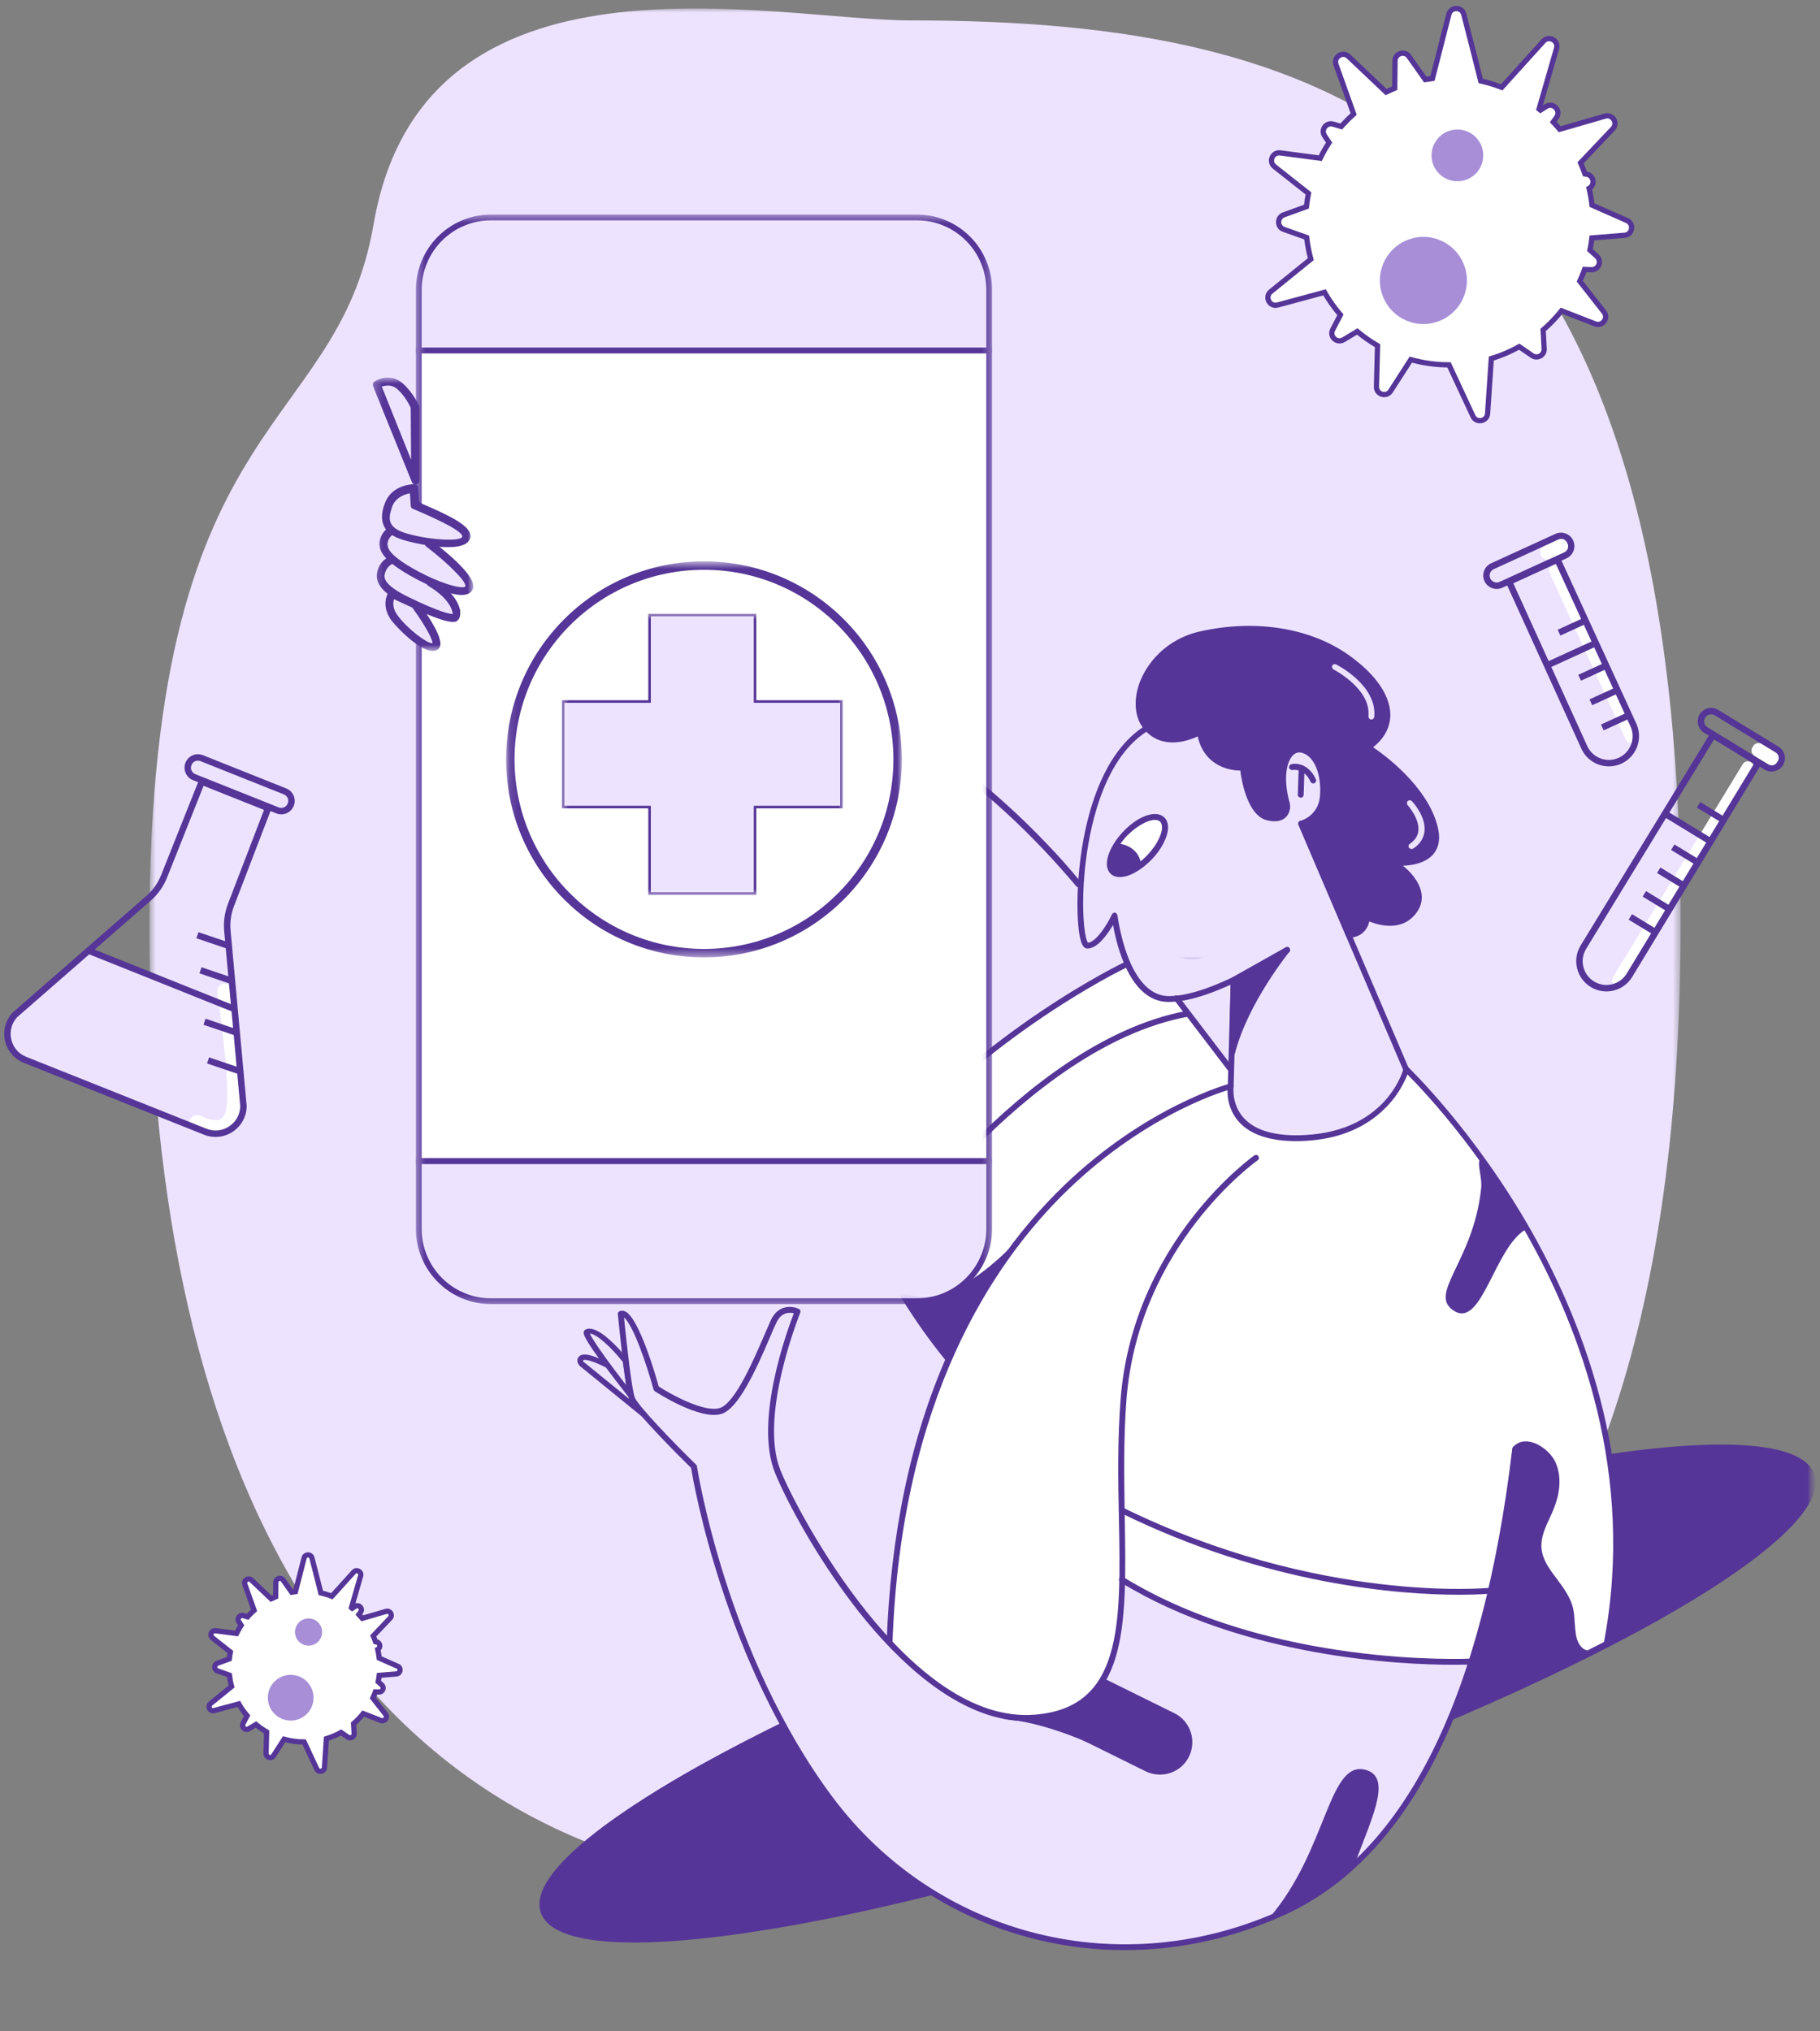 <svg width="216" height="241" viewBox="0 0 216 241" fill="none" xmlns="http://www.w3.org/2000/svg">
<rect x="0" y="0" width="216" height="241" fill="#808080" stroke="none"/>
<g clip-path="url(#clip0_3741_156483)">
<mask id="mask0_3741_156483" style="mask-type:luminance" maskUnits="userSpaceOnUse" x="17" y="1" width="183" height="224">
<path d="M199.455 1.008H17.738V224.255H199.455V1.008Z" fill="white"/>
</mask>
<g mask="url(#mask0_3741_156483)">
<path d="M17.811 116.401C16.259 48.144 39.812 52.88 44.342 26.589C50.266 -7.775 91.78 2.422 108.02 2.422C157.841 2.422 199.458 15.867 199.454 109.543C199.45 203.623 155.199 222.282 105.414 224.174C44.832 226.476 19.239 179.334 17.81 116.401H17.811Z" fill="#EDE3FF"/>
</g>
<mask id="mask1_3741_156483" style="mask-type:luminance" maskUnits="userSpaceOnUse" x="53" y="72" width="163" height="169">
<path d="M215.127 72.873H53.466V240.495H215.127V72.873Z" fill="white"/>
</mask>
<g mask="url(#mask1_3741_156483)">
<mask id="mask2_3741_156483" style="mask-type:luminance" maskUnits="userSpaceOnUse" x="35" y="72" width="181" height="169">
<path d="M215.501 72.873H35.649V240.682H215.501V72.873Z" fill="white"/>
</mask>
<g mask="url(#mask2_3741_156483)">
<path d="M74.196 161.139C74.196 161.139 70.387 157.193 69.729 157.989C69.071 158.785 71.945 161.623 71.945 161.623C71.945 161.623 69.278 160.55 68.898 161.104C68.552 161.658 75.721 167.196 75.721 167.196L74.196 161.139Z" fill="#EDE3FF"/>
<path d="M76.517 168.339L68.863 162.108C68.655 161.936 68.517 161.658 68.517 161.416C68.517 161.173 68.656 160.966 68.863 160.828C69.348 160.551 70.213 160.793 71.079 161.174C69.174 158.543 69.243 158.197 69.278 158.024C69.312 157.886 69.381 157.816 69.486 157.747C70.663 157.159 72.672 159.167 73.781 160.413L76.517 168.339ZM73.919 161.589C72.568 159.894 70.802 158.232 70.005 158.232C70.352 159.028 72.256 161.694 74.3 164.324C74.197 163.562 74.058 162.594 73.92 161.589C73.92 161.612 73.92 161.612 73.92 161.589H73.919ZM69.278 161.589L74.681 165.985C74.681 165.951 74.646 165.951 74.646 165.916C74.646 165.882 74.612 165.813 74.612 165.778L74.577 165.744C74.577 165.709 73.227 164.013 71.91 162.247C69.589 161.071 69.209 161.382 69.209 161.382V161.417C69.174 161.486 69.209 161.555 69.278 161.589Z" fill="#553597"/>
<path d="M144.408 214.355C185.967 200.046 217.586 182.422 215.03 174.992C212.474 167.562 176.712 173.138 135.153 187.447C93.594 201.756 61.975 219.379 64.531 226.809C67.087 234.24 102.849 228.664 144.408 214.355Z" fill="#553597"/>
<path d="M75.27 230.471C89.367 230.471 115.237 224.795 144.503 214.722C186.894 200.115 217.995 182.635 215.329 174.915C212.662 167.197 177.371 172.562 135.014 187.134C114.892 194.057 96.467 201.984 83.099 209.425C75.271 213.787 62.422 221.851 64.189 226.94C65.02 229.328 68.969 230.47 75.272 230.47L75.27 230.471ZM204.487 172.077C210.41 172.077 214.012 173.116 214.704 175.123C215.881 178.481 209.093 184.573 196.106 191.807C182.772 199.215 164.382 207.141 144.329 214.029C124.275 220.917 104.881 226.04 89.815 228.394C75.13 230.679 66.057 230.055 64.879 226.698C63.702 223.341 70.491 217.248 83.478 210.014C96.812 202.607 115.202 194.68 135.255 187.792C155.343 180.87 174.703 175.781 189.768 173.428C195.586 172.528 200.539 172.078 204.487 172.078V172.077Z" fill="#553597"/>
<path d="M36.065 78.793C37.796 78.309 39.806 77.893 42.057 77.616H42.091L44.17 77.201L45.174 76.993C48.742 75.643 53.521 74.258 59.305 73.6C64.5 73.012 69.106 73.185 72.708 73.566C79.947 74.674 91.341 77.303 103.67 84.365C104.016 84.573 104.363 84.78 104.709 84.988C112.189 90.077 118.563 95.303 123.966 100.254C125.49 101.638 126.944 103.023 128.295 104.372C127.949 108.872 128.399 112.368 129.023 112.368C130.581 112.368 132.244 108.803 132.244 108.803C132.244 108.803 132.555 111.675 133.698 114.341C131.724 115.38 126.079 118.425 119.395 123.479L119.36 123.513C117.524 124.587 115.135 126.663 112.711 128.983C109.801 131.579 106.858 134.521 104.087 137.774C104.087 137.74 104.052 137.74 104.052 137.705C104.052 137.705 104.052 137.74 104.087 137.74C104.087 137.74 107.134 133.828 110.494 130.713C112.364 128.983 113.853 127.701 114.823 126.871C111.775 129.224 103.948 134.485 101.939 127.529C101.939 127.529 101.974 128.325 102.078 129.502C101.732 127.217 101.455 124.794 101.247 122.371C101.247 122.371 101.282 122.337 101.282 122.302C101.732 121.506 101.213 119.014 101.559 117.491C103.637 106.622 112.953 99.803 108.832 96.999C105.993 95.095 103.395 101.222 99.931 106.068C98.684 101.291 96.329 98.245 96.329 98.245C92.693 94.23 84.243 86.234 70.735 83.707C66.752 82.945 63.116 82.876 59.999 83.084C58.717 84.607 56.743 86.614 53.938 88.414C50.198 90.767 46.596 91.667 44.38 92.013C44.483 92.048 44.587 92.082 44.691 92.117C44.691 92.117 44.726 92.117 44.726 92.151C45.522 92.429 46.388 92.601 47.081 93.086C47.15 93.12 47.22 93.189 47.255 93.258C47.497 93.431 47.635 93.57 47.566 93.674C47.22 94.332 40.155 93.986 39.635 92.497C39.566 92.324 39.532 92.185 39.532 92.012C39.497 91.943 39.497 91.874 39.497 91.804C39.462 91.216 39.878 90.697 40.294 90.247C40.467 90.038 40.674 89.762 40.536 89.554C40.536 89.52 40.502 89.52 40.467 89.485C40.121 89.347 39.913 89.173 39.809 88.966C39.775 88.897 39.775 88.828 39.74 88.724C39.74 88.689 39.74 88.654 39.706 88.62V88.412C39.672 87.824 40.017 87.338 40.329 87.062C40.364 87.028 40.398 86.993 40.433 86.959C40.467 86.889 40.536 86.82 40.572 86.751C40.606 86.647 40.572 86.542 40.468 86.439C39.775 86.196 39.256 85.746 39.048 85.055C38.875 84.501 38.979 83.981 39.187 83.531C39.187 83.508 39.199 83.485 39.222 83.462V83.428C39.43 83.013 39.81 82.701 40.192 82.389C40.746 81.939 41.335 81.524 41.993 81.281C42.167 81.212 42.339 81.178 42.513 81.143C41.336 81.178 39.777 81.178 38.6 81.005C36.452 80.693 36.072 78.894 36.037 78.789H36.072L36.065 78.793ZM115.965 125.937C115.861 126.041 115.445 126.353 114.856 126.871C115.411 126.387 115.827 126.041 115.965 125.937Z" fill="#EDE3FF"/>
<path d="M128.501 103.749C128.986 97.449 131.029 89.176 136.294 85.923C138.753 88.761 142.597 86.407 142.597 86.407C143.325 91.046 147.723 90.63 147.723 90.63C147.723 90.63 148.243 95.926 150.633 96.515C151.915 96.827 152.503 96.446 152.78 95.996C152.988 95.65 153.057 95.234 152.919 94.854C151.742 90.665 153.127 88.07 154.79 88.485C156.521 88.935 157.422 91.392 157.18 93.989C156.972 96.62 154.617 97.207 154.617 97.207L160.228 110.395H160.263L167.085 126.352C167.085 126.352 167.085 126.386 167.051 126.49C166.947 126.386 166.877 126.352 166.877 126.352C166.808 126.352 166.843 126.664 166.774 127.217C166.254 128.463 164.938 130.748 162.168 132.444L162.307 132.721C161.544 133.102 161.095 133.62 160.436 133.863C156.973 135.178 154.479 134.971 150.808 134.556C150.497 134.521 149.354 134.14 149.077 134.071C149.077 134.071 148.523 133.76 148.488 133.76C144.402 132.167 146.272 128.359 146.272 128.359L146.618 115.794L146.445 124.379C147.969 118.391 152.817 112.437 152.956 112.264L152.921 112.298L146.861 115.691H146.826C144.541 116.799 141.908 118.148 139.761 118.391H139.484C137.441 118.806 135.951 117.56 134.982 116.383C134.601 116.626 134.636 116.245 134.636 116.245C134.116 115.553 133.874 114.653 133.527 113.822C132.385 111.157 132.35 108.872 132.35 108.872C132.35 108.872 130.584 112.022 129.026 112.022C128.402 112.091 128.16 108.248 128.506 103.749H128.501ZM144.814 111.607C146.58 109.495 144.64 106.553 144.64 106.553C144.467 106.622 140.311 112.852 140.311 112.852C140.311 112.852 143.047 113.718 144.813 111.607H144.814ZM132.242 102.987C132.45 103.196 132.762 103.299 133.108 103.299H133.281C133.385 103.299 133.524 103.265 133.627 103.23C133.662 103.23 133.696 103.196 133.766 103.196C133.905 103.161 134.043 103.092 134.217 103.057C134.251 103.023 134.32 103.023 134.356 102.988C134.39 102.954 134.459 102.954 134.495 102.919C134.529 102.885 134.598 102.885 134.634 102.85C134.703 102.816 134.737 102.816 134.807 102.781C134.842 102.747 134.911 102.712 134.946 102.678C134.981 102.643 135.05 102.609 135.085 102.574C135.189 102.505 135.293 102.436 135.397 102.366C135.813 102.089 136.228 101.708 136.609 101.293C138.236 99.597 138.894 97.589 138.097 96.828C137.301 96.066 135.327 96.828 133.699 98.523C133.353 98.904 133.041 99.251 132.799 99.631C132.764 99.7 132.73 99.735 132.695 99.804C132.661 99.873 132.626 99.907 132.592 99.977C132.557 100.046 132.523 100.115 132.488 100.185C132.385 100.393 132.28 100.6 132.177 100.808C132.108 100.981 132.038 101.12 132.003 101.293C132.003 101.327 131.969 101.396 131.969 101.431C131.969 101.5 131.934 101.534 131.934 101.569C131.934 101.638 131.9 101.672 131.9 101.741C131.9 101.811 131.865 101.845 131.865 101.914C131.865 102.329 131.969 102.745 132.246 102.987H132.242Z" fill="#EDE3FF"/>
<path d="M115.998 125.729C115.998 125.729 104.396 136.044 101.902 127.356C101.902 127.356 102.248 135.04 104.084 137.568C104.084 137.568 107.132 133.656 110.491 130.541C113.816 127.425 115.998 125.729 115.998 125.729H115.998Z" fill="#553597"/>
<path d="M190.704 194.957L172.383 203.402C172.383 203.402 168.296 215.725 157.455 223.963C146.615 232.201 130.199 231.44 123.238 229.674C116.276 227.909 111.324 225.762 102.527 217.87C93.73 209.978 88.847 195.821 88.847 195.821C88.847 195.821 82.752 180.14 82.336 174.014C82.336 174.014 76.032 167.783 74.993 165.915C73.954 164.047 73.643 155.912 73.643 155.912C73.643 155.912 75.028 156.258 76.344 160.204C77.66 164.15 77.695 164.669 77.868 164.738C78.042 164.807 84.171 168.511 85.799 167.23C87.427 165.915 88.674 164.253 90.683 159.234C92.726 154.181 94.63 155.635 94.63 155.635C94.63 155.635 91.826 163.527 91.583 167.611C91.375 171.695 91.618 174.776 94.527 179.103C97.436 183.429 100.345 190.629 105.298 194.61L105.714 191.598C105.714 191.598 107.202 175.502 109.661 169.479C112.12 163.457 112.432 161.103 112.432 161.103L110.389 158.437C110.389 158.437 102.215 146.703 101.073 141.304C101.073 141.304 113.194 126.905 119.359 123.269C125.524 119.634 133.698 114.374 133.698 114.374C133.698 114.374 135.776 119.116 139.586 118.389L146.063 126.869L145.959 129.466C145.959 129.466 145.994 134.035 150.496 134.519C154.998 135.004 157.25 135.35 162.306 132.824C167.363 130.297 166.462 126.905 166.67 126.905C166.878 126.905 172.454 132.686 177.788 140.092C183.122 147.499 186.55 155.08 189.286 165.257C192.022 175.434 192.715 187.41 190.706 194.956L190.704 194.957Z" fill="white"/>
<path d="M184.226 173.635C184.954 175.261 184.677 177.2 184.018 178.861C183.395 180.453 182.425 181.977 182.564 183.672C182.772 186.373 185.681 188.172 186.339 190.803C186.582 191.842 186.478 192.949 186.651 193.987C186.823 195.026 187.378 195.995 188.452 196.169C182.6 199.007 178.408 200.842 172.556 203.334C174.044 200.495 174.772 197.553 175.603 194.438C176.989 189.315 178.097 184.123 178.893 178.897C179.136 177.304 179.794 171.87 179.794 171.87C181.11 170.416 183.603 172.251 184.226 173.635Z" fill="#553597"/>
<path d="M172.555 203.714C172.589 203.714 172.658 203.714 172.694 203.68C178.789 201.083 182.91 199.249 188.59 196.48C188.729 196.411 188.798 196.272 188.798 196.134C188.764 195.996 188.659 195.857 188.521 195.857C187.482 195.684 187.136 194.576 187.032 193.953C186.963 193.503 186.929 193.053 186.893 192.569C186.859 191.981 186.824 191.357 186.685 190.769C186.374 189.488 185.543 188.38 184.78 187.341C183.88 186.165 183.049 185.022 182.945 183.673C182.841 182.461 183.361 181.319 183.915 180.107C184.088 179.761 184.261 179.38 184.4 179C184.988 177.545 185.474 175.434 184.608 173.496C184.157 172.457 182.772 171.211 181.421 171.038C180.694 170.935 180.036 171.142 179.585 171.696C179.551 171.765 179.516 171.8 179.516 171.869C179.516 171.938 178.859 177.304 178.616 178.861C177.82 184.088 176.711 189.28 175.326 194.368C175.223 194.715 175.153 195.061 175.049 195.407C174.321 198.142 173.629 200.703 172.313 203.196C172.244 203.334 172.279 203.473 172.348 203.576C172.382 203.68 172.451 203.714 172.556 203.714H172.555ZM187.585 196.238C182.529 198.661 178.65 200.391 173.317 202.676C174.39 200.391 175.014 198.072 175.707 195.614C175.81 195.268 175.88 194.922 175.984 194.576C177.369 189.487 178.477 184.226 179.274 179C179.482 177.545 180.071 172.873 180.14 172.077C180.451 171.765 180.833 171.662 181.282 171.731C182.321 171.904 183.533 172.942 183.915 173.808C184.677 175.538 184.226 177.442 183.707 178.758C183.568 179.104 183.395 179.485 183.256 179.831C182.702 181.077 182.113 182.323 182.251 183.743C182.39 185.3 183.325 186.546 184.225 187.758C184.988 188.762 185.75 189.765 186.027 190.908C186.166 191.461 186.2 192.015 186.2 192.569C186.235 193.053 186.235 193.573 186.339 194.058C186.478 195.096 186.928 195.822 187.586 196.239L187.585 196.238Z" fill="#553597"/>
<path d="M181.006 145.909C177.404 148.091 175.88 157.401 172.694 155.601C169.231 153.628 174.842 149.82 175.776 141.063C175.95 139.817 175.326 138.294 175.603 137.601C176.053 136.597 181.006 145.909 181.006 145.909V145.909Z" fill="#553597"/>
<path d="M123.03 144.559C123.03 144.559 113.471 156.916 106.891 153.143C106.891 153.143 111.67 160.274 112.466 161.139C112.432 161.139 119.67 146.774 123.03 144.559Z" fill="#553597"/>
<path d="M133.177 187.411C133.177 187.411 142.597 192.741 150.943 194.542C159.29 196.342 167.776 197.622 174.737 197.138C174.737 197.138 168.433 215.691 159.29 222.579C150.146 229.467 134.007 234.936 116.205 227.356C98.404 219.775 90.923 200.876 90.923 200.876C90.923 200.876 82.611 179.623 82.299 174.05C82.299 174.05 75.926 167.681 74.956 165.951L73.606 155.947C73.606 155.947 75.856 157.159 77.83 164.774C77.83 164.774 83.753 168.651 85.761 167.266C87.77 165.881 90.16 160.204 90.16 160.204C90.16 160.204 92.619 153.455 94.593 155.67C94.593 155.67 91.44 164.739 91.545 167.646C91.649 170.554 90.714 174.465 96.325 182.288C101.936 190.146 104.913 196.757 113.815 201.499C122.716 206.241 128.014 202.434 129.331 201.396C130.75 200.322 133.625 194.681 133.175 187.412L133.177 187.411Z" fill="#EDE3FF"/>
<path d="M99.791 106.103C103.289 101.257 105.956 94.923 108.83 96.861C112.986 99.665 103.635 106.484 101.557 117.353C101.211 118.876 101.73 121.368 101.28 122.164C100.899 122.857 100.691 117.595 100.587 112.437C100.552 109.218 99.79 106.103 99.79 106.103H99.791Z" fill="#553597"/>
<path d="M159.325 222.579C156.866 224.414 153.922 226.179 150.598 227.598C157.628 219.499 157.628 208.457 162.269 210.049C165.282 211.088 162.546 216.211 160.676 221.472C160.191 221.853 159.776 222.233 159.325 222.58V222.579Z" fill="#553597"/>
<path d="M166.875 127.217C166.909 127.217 166.978 127.217 167.014 127.182C167.187 127.113 167.256 126.905 167.187 126.733L154.719 97.587C154.65 97.415 154.442 97.345 154.268 97.415C154.095 97.485 154.026 97.692 154.095 97.864L166.563 127.01C166.632 127.148 166.737 127.218 166.875 127.218V127.217Z" fill="#553597"/>
<path d="M190.704 195.303C190.877 195.303 191.015 195.199 191.05 195.026C194.859 174.915 188.14 157.4 181.837 146.22C175.014 134.14 167.187 126.698 167.118 126.594C166.979 126.456 166.772 126.456 166.633 126.594C166.494 126.732 166.494 126.94 166.633 127.078C166.702 127.147 174.495 134.555 181.248 146.531C187.482 157.608 194.132 174.949 190.357 194.852C190.322 195.025 190.46 195.233 190.634 195.268C190.668 195.302 190.703 195.302 190.703 195.302L190.704 195.303Z" fill="#553597"/>
<path d="M153.819 135.387C154.2 135.387 154.581 135.387 154.996 135.352C165.04 134.799 167.188 127.045 167.222 126.976C167.257 126.803 167.153 126.595 166.98 126.561C166.806 126.526 166.599 126.63 166.564 126.803C166.495 127.115 164.485 134.142 154.961 134.661C151.497 134.869 149.004 134.176 147.619 132.653C146.13 131.026 146.407 128.95 146.407 128.95V128.915L146.753 116.35C146.753 116.142 146.614 116.004 146.407 116.004C146.233 116.004 146.061 116.142 146.061 116.35L145.715 128.915C145.68 129.192 145.438 131.373 147.1 133.173C148.451 134.627 150.736 135.389 153.819 135.389V135.387Z" fill="#553597"/>
<path d="M138.752 118.875C144.051 118.875 152.571 113.268 152.952 113.025C153.125 112.921 153.16 112.713 153.056 112.541C152.951 112.368 152.744 112.332 152.57 112.437C152.467 112.506 143.843 118.183 138.786 118.183H138.647C133.763 118.08 132.655 108.699 132.621 108.595C132.586 108.457 132.482 108.318 132.344 108.284C132.205 108.249 132.032 108.353 131.963 108.492C131.374 109.772 130.058 111.78 129.124 111.849C128.673 111.33 128.223 107.245 128.881 102.053C129.47 97.345 131.34 89.004 137.089 86.234C137.263 86.165 137.332 85.957 137.263 85.784C137.194 85.612 136.985 85.542 136.812 85.612C127.807 89.973 127.288 107.315 128.188 111.296C128.327 111.883 128.534 112.541 129.054 112.541C130.265 112.541 131.443 110.846 132.101 109.738C132.552 112.334 134.144 118.807 138.612 118.876C138.647 118.876 138.681 118.876 138.75 118.876L138.752 118.875Z" fill="#553597"/>
<path d="M154.407 97.726C154.407 97.726 156.763 97.103 156.97 94.507C157.178 91.876 156.312 89.453 154.58 89.003C152.883 88.553 151.532 91.149 152.71 95.338C152.813 95.719 152.779 96.134 152.571 96.48C152.294 96.93 151.705 97.311 150.423 96.999C148.033 96.376 147.514 91.115 147.514 91.115C147.514 91.115 143.115 91.495 142.388 86.891C142.388 86.891 138.474 89.28 136.05 86.338C133.591 83.396 136.224 76.681 142.492 75.261C149.315 73.738 156.069 74.915 160.71 78.549C165.316 82.149 166.044 86.164 162.441 88.622C162.441 88.622 168.848 92.671 170.303 97.863C171.723 102.986 165.489 102.294 165.489 102.294C165.489 102.294 169.887 105.132 167.948 107.97C166.008 110.808 162.267 108.801 162.267 108.801C162.267 108.801 162.198 110.912 160.051 110.912L154.406 97.724L154.407 97.726Z" fill="#553597"/>
<path d="M160.017 111.26C161.645 111.26 162.338 110.152 162.511 109.322C163.619 109.772 166.494 110.637 168.191 108.179C168.676 107.452 168.848 106.691 168.676 105.86C168.399 104.51 167.325 103.368 166.494 102.71C167.568 102.676 169.161 102.433 170.096 101.361C170.823 100.495 170.996 99.319 170.546 97.795C169.264 93.261 164.451 89.661 162.961 88.657C164.243 87.653 164.935 86.407 165.004 84.989C165.073 82.843 163.619 80.454 160.848 78.308C156.242 74.605 149.35 73.358 142.423 74.915C138.371 75.815 136.016 78.758 135.184 81.181C134.491 83.223 134.699 85.23 135.773 86.511C137.886 89.037 141.002 87.895 142.145 87.376C142.976 91.045 146.163 91.425 147.202 91.425C147.341 92.637 148.068 96.721 150.318 97.31C151.807 97.691 152.535 97.172 152.846 96.652C153.089 96.237 153.193 95.718 153.055 95.233C152.223 92.255 152.743 90.352 153.435 89.625C153.747 89.313 154.093 89.21 154.509 89.313C155.963 89.694 156.864 91.84 156.656 94.471C156.448 96.79 154.44 97.378 154.335 97.378C154.232 97.413 154.162 97.482 154.127 97.551C154.093 97.654 154.093 97.759 154.127 97.828L159.738 111.016C159.773 111.154 159.876 111.258 160.015 111.258L160.017 111.26ZM162.268 108.457C162.199 108.457 162.165 108.457 162.095 108.491C161.991 108.56 161.921 108.664 161.921 108.768C161.921 108.941 161.818 110.395 160.259 110.533L154.856 97.899C155.583 97.587 157.107 96.653 157.315 94.506C157.557 91.529 156.484 89.106 154.648 88.622C154.025 88.449 153.401 88.656 152.916 89.141C152.051 90.04 151.462 92.118 152.362 95.406C152.431 95.718 152.397 96.029 152.259 96.271C151.982 96.721 151.359 96.859 150.493 96.652C148.727 96.202 147.999 92.463 147.86 91.045C147.826 90.872 147.687 90.733 147.48 90.733C147.306 90.733 143.393 91.045 142.735 86.787C142.701 86.683 142.632 86.579 142.527 86.51C142.424 86.475 142.285 86.475 142.216 86.544C142.077 86.648 138.545 88.725 136.328 86.06C135.428 84.952 135.254 83.222 135.877 81.387C136.639 79.102 138.821 76.402 142.596 75.537C149.316 74.048 155.999 75.225 160.502 78.756C163.065 80.763 164.45 82.945 164.381 84.848C164.347 86.163 163.584 87.34 162.234 88.24C162.13 88.309 162.095 88.413 162.095 88.517C162.095 88.622 162.164 88.725 162.268 88.794C162.337 88.829 168.571 92.844 169.957 97.829C170.303 99.109 170.199 100.079 169.645 100.736C168.433 102.156 165.593 101.844 165.558 101.844C165.385 101.809 165.247 101.913 165.178 102.087C165.109 102.225 165.178 102.398 165.317 102.502C165.351 102.502 167.707 104.06 168.053 105.895C168.192 106.553 168.053 107.141 167.672 107.695C165.941 110.256 162.581 108.491 162.443 108.422C162.374 108.457 162.305 108.457 162.269 108.457H162.268Z" fill="#553597"/>
<path d="M155.862 92.95C155.896 92.95 155.965 92.95 156.001 92.916C156.174 92.847 156.243 92.639 156.174 92.466C155.378 90.701 153.923 90.493 153.265 90.666C153.091 90.7 152.953 90.908 152.988 91.081C153.022 91.254 153.23 91.393 153.404 91.358C153.473 91.358 154.789 91.081 155.551 92.778C155.586 92.881 155.725 92.95 155.863 92.95H155.862Z" fill="#553597"/>
<path d="M154.372 94.646C154.546 94.646 154.719 94.508 154.719 94.3L154.822 91.15C154.822 90.942 154.683 90.804 154.476 90.804C154.269 90.804 154.13 90.942 154.13 91.15L154.026 94.3C154.026 94.472 154.165 94.612 154.372 94.646Z" fill="#553597"/>
<path d="M136.437 101.703C138.06 100 138.724 97.999 137.921 97.234C137.119 96.469 135.153 97.229 133.531 98.932C131.909 100.635 131.244 102.636 132.047 103.401C132.85 104.166 134.815 103.406 136.437 101.703Z" fill="white"/>
<path d="M132.9 104.061C133.246 104.061 133.627 103.992 134.077 103.819C134.943 103.472 135.878 102.814 136.71 101.949C137.541 101.084 138.129 100.114 138.441 99.215C138.752 98.246 138.683 97.45 138.164 96.964C137.194 96.065 135.047 96.792 133.28 98.695C132.449 99.56 131.861 100.53 131.549 101.429C131.237 102.398 131.307 103.194 131.826 103.68C132.069 103.922 132.449 104.06 132.9 104.06V104.061ZM137.056 97.277C137.333 97.277 137.541 97.346 137.679 97.485C137.956 97.762 137.99 98.316 137.748 99.008C137.471 99.804 136.917 100.67 136.154 101.466C135.392 102.262 134.561 102.85 133.765 103.162C133.071 103.439 132.517 103.439 132.24 103.162C131.963 102.884 131.929 102.331 132.171 101.638C132.448 100.842 133.002 99.977 133.73 99.181C134.977 97.935 136.258 97.277 137.055 97.277H137.056Z" fill="#553597"/>
<path d="M144.433 106.968C144.259 107.037 140.104 113.268 140.104 113.268C140.104 113.268 142.84 114.167 144.605 112.056C146.407 109.91 144.432 106.968 144.432 106.968H144.433Z" fill="white"/>
<path d="M141.488 113.787C142.493 113.787 143.844 113.509 144.882 112.263C146.821 109.979 144.813 106.933 144.743 106.794C144.673 106.655 144.5 106.622 144.327 106.656C144.188 106.691 144.05 106.76 139.79 113.094C139.721 113.198 139.721 113.302 139.755 113.406C139.79 113.509 139.859 113.578 139.963 113.614C140.032 113.579 140.656 113.787 141.487 113.787H141.488ZM144.398 107.556C144.814 108.386 145.575 110.325 144.363 111.779C143.152 113.199 141.488 113.129 140.693 112.99C141.94 111.121 143.706 108.526 144.399 107.556H144.398Z" fill="#553597"/>
<path d="M135.428 102.434L135.22 102.78C133.938 103.714 132.658 103.992 132.034 103.438C131.41 102.85 131.687 101.465 132.622 100.081C132.899 100.081 135.012 100.289 135.427 102.435L135.428 102.434Z" fill="#553597"/>
<path d="M105.575 195.269C105.748 195.269 105.921 195.13 105.921 194.922C106.925 166.123 117.8 149.786 126.735 141.167C136.433 131.82 146.026 129.225 146.13 129.225C146.303 129.19 146.441 128.982 146.372 128.81C146.338 128.637 146.13 128.498 145.956 128.567C145.853 128.601 136.12 131.198 126.285 140.648C120.535 146.186 115.86 153.005 112.396 160.828C108.067 170.624 105.677 182.081 105.228 194.922C105.228 195.095 105.401 195.269 105.574 195.269H105.575Z" fill="#553597"/>
<path d="M133.523 231.371C139.895 231.371 146.372 229.986 152.572 227.147C167.326 220.363 176.607 201.775 180.175 171.938C180.209 171.766 180.071 171.592 179.863 171.558C179.689 171.523 179.517 171.661 179.482 171.869C175.95 201.465 166.807 219.844 152.295 226.525C133.212 235.317 111.254 229.847 98.821 213.233C86.214 196.375 82.751 174.222 82.716 173.981C82.716 173.911 82.682 173.842 82.612 173.772C79.876 171.107 75.721 166.78 75.339 165.811C74.959 164.773 74.369 159.408 74.058 156.327C75.131 157.158 76.759 161.9 77.556 164.843C77.59 164.912 77.625 164.981 77.695 165.051C77.903 165.189 83.063 168.547 85.626 167.751C87.6 167.163 89.678 162.662 91.444 158.509C91.721 157.817 91.998 157.229 92.171 156.882C92.76 155.636 93.73 155.705 94.214 155.809C93.418 157.886 89.504 168.512 91.963 174.708C93.383 178.205 97.435 185.82 102.838 192.362C107.583 198.073 114.925 204.788 122.856 204.166C133.904 203.266 133.697 193.089 133.489 180.212C133.42 175.608 133.315 170.832 133.697 165.951C135.186 147.641 149.108 137.776 149.247 137.672C149.421 137.568 149.455 137.36 149.351 137.188C149.246 137.015 149.039 136.98 148.866 137.084C148.727 137.188 134.527 147.226 133.004 165.883C132.623 170.798 132.692 175.575 132.796 180.213C133.038 192.744 133.212 202.609 122.821 203.439C107.928 204.651 94.629 179.452 92.62 174.433C90.022 167.961 94.941 155.845 94.975 155.742C95.044 155.569 94.975 155.361 94.802 155.292C94.04 154.946 92.412 154.739 91.512 156.572C91.338 156.953 91.096 157.507 90.784 158.234C89.537 161.141 87.251 166.507 85.416 167.06C83.58 167.613 79.667 165.468 78.177 164.499C77.831 163.219 75.856 156.434 74.229 155.604C73.918 155.466 73.675 155.5 73.536 155.569C73.397 155.638 73.293 155.777 73.328 155.915C73.362 156.262 74.159 164.569 74.679 166.023C75.198 167.407 81.016 173.188 82.021 174.158C82.298 175.923 86.004 197.211 98.265 213.584C106.819 225.144 119.91 231.375 133.521 231.375L133.523 231.371Z" fill="#553597"/>
<path d="M173.179 189.211C175.534 189.211 176.885 189.073 176.92 189.073C177.093 189.038 177.231 188.9 177.231 188.692C177.197 188.519 177.058 188.38 176.851 188.38C176.643 188.415 156.556 190.319 133.247 178.861C133.073 178.792 132.866 178.861 132.796 179.034C132.726 179.207 132.796 179.415 132.97 179.484C150.494 188.103 166.253 189.211 173.179 189.211Z" fill="#553597"/>
<path d="M172.486 197.519C173.802 197.519 174.564 197.484 174.599 197.484C174.807 197.484 174.945 197.312 174.91 197.104C174.91 196.895 174.737 196.757 174.53 196.792C174.287 196.792 150.875 197.9 133.35 187.135C133.177 187.031 132.97 187.1 132.865 187.238C132.762 187.411 132.831 187.619 132.969 187.723C147.619 196.688 166.286 197.519 172.486 197.519Z" fill="#553597"/>
<path d="M146.06 127.217C146.129 127.217 146.199 127.183 146.268 127.148C146.407 127.044 146.442 126.802 146.337 126.664L139.895 118.218C139.792 118.08 139.549 118.046 139.41 118.149C139.271 118.253 139.237 118.495 139.341 118.633L145.783 127.079C145.852 127.183 145.957 127.217 146.06 127.217Z" fill="#553597"/>
<path d="M112.432 161.485C112.501 161.485 112.571 161.451 112.64 161.416C112.779 161.312 112.814 161.07 112.675 160.932C105.575 152.209 101.938 142.794 101.453 141.41C114.925 123.653 133.628 114.826 133.836 114.723C134.01 114.654 134.079 114.445 134.01 114.273C133.941 114.1 133.732 114.03 133.559 114.1C133.385 114.204 114.407 123.135 100.796 141.133C100.727 141.237 100.692 141.341 100.761 141.445C100.796 141.549 104.432 151.864 112.19 161.348C112.225 161.451 112.329 161.486 112.433 161.486L112.432 161.485Z" fill="#553597"/>
<path d="M104.084 137.913C104.153 137.913 104.188 137.913 104.258 137.878C104.431 137.775 104.5 137.567 104.397 137.394C101.626 132.479 101.245 119.464 101.003 111.71V111.191C100.968 109.461 100.691 107.73 100.241 106.034C98.994 101.257 96.674 98.211 96.57 98.073C96.466 97.934 96.224 97.9 96.085 98.004C95.946 98.107 95.912 98.35 96.016 98.488C96.05 98.522 98.337 101.569 99.549 106.207C99.999 107.869 100.242 109.564 100.276 111.227V111.746C100.519 119.569 100.899 132.687 103.74 137.776C103.843 137.845 103.982 137.914 104.086 137.914L104.084 137.913Z" fill="#553597"/>
<path d="M128.12 105.307C128.189 105.307 128.294 105.272 128.328 105.238C128.467 105.1 128.502 104.892 128.363 104.753C126.978 103.092 125.627 101.534 124.172 100.046C118.458 94.058 111.947 88.9 104.847 84.712C104.501 84.503 104.154 84.296 103.808 84.124C94.18 78.62 83.72 74.951 72.707 73.29C68.205 72.805 63.668 72.805 59.165 73.324C54.316 73.878 49.571 75.02 45 76.751L44.065 76.924H44.03L35.891 78.516C35.718 78.551 35.614 78.689 35.614 78.862V78.932C35.683 79.278 36.203 81.077 38.454 81.424C39.701 81.596 41.293 81.596 42.437 81.562C42.853 81.562 43.234 81.527 43.511 81.527H43.545C43.996 81.493 44.273 81.493 44.273 81.493C44.481 81.493 44.619 81.32 44.584 81.112C44.55 80.904 44.411 80.766 44.204 80.8C44.204 80.8 43.927 80.835 43.476 80.835C43.165 80.835 42.783 80.869 42.368 80.869C41.26 80.904 39.701 80.904 38.524 80.731C37.104 80.523 36.55 79.623 36.342 79.104L44.065 77.616H44.099L45.104 77.407H45.173C49.675 75.712 54.42 74.569 59.199 74.015C63.632 73.496 68.135 73.496 72.568 73.98C83.443 75.642 93.833 79.276 103.392 84.745C103.738 84.953 104.085 85.16 104.431 85.333C111.496 89.486 117.937 94.609 123.617 100.563C125.072 102.086 126.422 103.609 127.808 105.236C127.946 105.27 128.05 105.305 128.119 105.305L128.12 105.307Z" fill="#553597"/>
<path d="M129.402 201.361C129.818 201.014 130.372 200.253 130.961 199.11L139.377 203.264C141.282 204.198 142.044 206.517 141.108 208.421C140.173 210.325 137.852 211.087 135.948 210.151L122.995 203.748C126.493 203.54 128.641 201.983 129.402 201.36V201.361Z" fill="#553597"/>
<path d="M129.056 206.726C129.056 206.726 123.618 204.234 119.012 203.957C119.012 203.957 125.038 204.026 126.423 203.126C127.808 202.261 129.056 206.726 129.056 206.726Z" fill="#553597"/>
<path d="M104.535 149.405C104.639 149.405 104.743 149.336 104.812 149.267C104.986 149.024 121.645 124.275 140.9 120.641C141.074 120.607 141.212 120.433 141.177 120.226C141.143 120.053 140.969 119.914 140.761 119.949C121.263 123.652 104.396 148.644 104.257 148.886C104.154 149.059 104.188 149.267 104.361 149.37C104.396 149.37 104.465 149.405 104.535 149.405H104.535Z" fill="#553597"/>
<path d="M152.745 112.749C152.745 112.749 147.792 118.806 146.233 124.864L146.407 116.28L152.745 112.749Z" fill="#553597"/>
<path d="M146.234 125.21C146.407 125.21 146.545 125.106 146.58 124.933C148.104 118.979 152.987 112.991 153.022 112.922C153.126 112.784 153.126 112.61 153.022 112.472C152.918 112.334 152.745 112.299 152.571 112.403L146.234 115.968C146.13 116.037 146.06 116.141 146.06 116.28L145.887 124.865C145.887 125.037 146.026 125.176 146.198 125.211H146.233L146.234 125.21ZM151.463 113.856C150.182 115.621 147.965 118.945 146.614 122.51L146.718 116.487L151.462 113.856H151.463Z" fill="#553597"/>
<path d="M162.754 85.369C162.927 85.369 163.065 85.231 163.1 85.058C163.446 81.32 158.771 78.931 158.563 78.827C158.389 78.758 158.182 78.827 158.112 78.965C158.043 79.138 158.112 79.346 158.251 79.415C158.286 79.449 162.718 81.7 162.407 84.953C162.407 85.196 162.546 85.368 162.753 85.368L162.754 85.369Z" fill="#EDE3FF"/>
<path d="M167.533 100.738C167.602 100.738 167.672 100.703 167.741 100.669C168.538 100.15 168.953 99.457 169.058 98.661C169.266 96.861 167.638 95.131 167.569 95.061C167.43 94.923 167.223 94.923 167.084 95.027C166.945 95.165 166.945 95.373 167.049 95.511C167.049 95.511 168.503 97.104 168.331 98.592C168.262 99.216 167.915 99.7 167.326 100.115C167.153 100.219 167.118 100.427 167.223 100.6C167.326 100.669 167.431 100.738 167.534 100.738H167.533Z" fill="#EDE3FF"/>
<path d="M186.201 197.622C186.27 197.622 186.304 197.622 186.374 197.588L190.876 195.303C191.05 195.199 191.119 194.991 191.015 194.853C190.912 194.681 190.703 194.611 190.564 194.715L186.063 197C185.889 197.103 185.82 197.312 185.924 197.45C185.958 197.553 186.063 197.622 186.201 197.622Z" fill="#553597"/>
<path d="M96.293 98.626C96.362 98.626 96.466 98.591 96.535 98.522C96.674 98.384 96.674 98.176 96.57 98.038C92.622 93.608 84.032 85.819 70.803 83.362C67.27 82.704 63.634 82.496 59.997 82.738C59.893 82.738 59.823 82.773 59.754 82.876C58.057 84.953 56.014 86.719 53.763 88.137C50.888 89.938 47.736 91.149 44.342 91.703C44.168 91.737 44.03 91.875 44.03 92.049C44.03 92.257 44.169 92.395 44.376 92.395H44.445C47.909 91.842 51.165 90.595 54.108 88.726C56.393 87.307 58.437 85.507 60.168 83.465C63.701 83.223 67.234 83.431 70.662 84.089C83.684 86.512 92.169 94.196 96.048 98.558C96.117 98.592 96.187 98.627 96.291 98.627L96.293 98.626Z" fill="#553597"/>
</g>
</g>
<mask id="mask3_3741_156483" style="mask-type:luminance" maskUnits="userSpaceOnUse" x="49" y="25" width="69" height="130">
<path d="M117.739 25.461H49.361V154.724H117.739V25.461Z" fill="white"/>
</mask>
<g mask="url(#mask3_3741_156483)">
<path d="M49.703 145.809C49.703 150.543 53.53 154.381 58.25 154.381H108.849C113.569 154.381 117.396 150.543 117.396 145.809V137.752H49.702V145.809H49.703Z" fill="#EDE3FF"/>
<path d="M108.849 154.724H58.25C53.349 154.724 49.361 150.725 49.361 145.809V137.408H117.739V145.809C117.739 150.725 113.751 154.724 108.849 154.724ZM50.045 138.094V145.809C50.045 150.347 53.726 154.038 58.25 154.038H108.849C113.374 154.038 117.055 150.347 117.055 145.809V138.094H50.045Z" fill="#553597"/>
<path d="M117.397 41.576H49.703V137.752H117.397V41.576Z" fill="white"/>
<path d="M117.739 138.094H49.361V41.232H117.739V138.094ZM50.045 137.408H117.055V41.918H50.045V137.409V137.408Z" fill="#553597"/>
<path d="M108.85 25.804H58.251C53.531 25.804 49.704 29.642 49.704 34.375V41.576H117.397V34.375C117.397 29.642 113.571 25.804 108.851 25.804H108.85Z" fill="#EDE3FF"/>
<path d="M117.739 41.919H49.361V34.376C49.361 29.46 53.349 25.461 58.25 25.461H108.849C113.751 25.461 117.739 29.46 117.739 34.376V41.919ZM50.045 41.233H117.055V34.376C117.055 29.838 113.374 26.147 108.849 26.147H58.25C53.726 26.147 50.045 29.838 50.045 34.376V41.233Z" fill="#553597"/>
</g>
<mask id="mask4_3741_156483" style="mask-type:luminance" maskUnits="userSpaceOnUse" x="44" y="44" width="13" height="34">
<path d="M56.171 44.78H44.23V77.259H56.171V44.78Z" fill="white"/>
</mask>
<g mask="url(#mask4_3741_156483)">
<path d="M46.158 59.336C45.547 60.189 45.499 61.422 45.97 62.37C46.064 62.56 46.158 62.703 46.158 62.892C46.158 63.129 45.97 63.319 45.829 63.556C45.17 64.456 45.594 65.926 46.581 66.448C45.594 66.78 45.029 68.06 45.453 69.008C45.782 69.767 46.534 70.193 47.193 70.62C49.214 71.805 51.33 72.99 53.633 73.038C53.727 73.038 53.868 73.038 53.915 72.943C54.009 72.848 53.961 72.706 53.915 72.611C53.585 71.567 52.974 70.619 52.222 69.86C52.974 70.002 53.727 70.097 54.479 70.05C54.903 70.05 55.466 69.908 55.607 69.48C55.701 69.148 55.466 68.769 55.231 68.484C54.056 67.062 52.739 65.734 51.236 64.596C52.035 64.644 52.834 64.596 53.633 64.501C54.197 64.453 54.903 64.216 55.043 63.695C55.232 63.031 54.527 62.462 53.916 62.13C52.553 61.372 49.732 60.376 49.121 59.049C48.839 58.385 48.932 58.005 48.04 58.053C47.381 58.1 46.535 58.716 46.159 59.333L46.158 59.336Z" fill="#EDE3FF"/>
<path d="M49.306 57.013L44.699 45.633C44.699 45.633 46.204 44.732 47.472 45.822C48.742 46.96 49.259 48.288 49.259 48.288L49.306 57.013H49.306Z" fill="#EDE3FF"/>
<path d="M54.619 72.803C54.619 73.088 54.572 73.277 54.431 73.466C54.196 73.845 53.725 74.415 47.99 71.664C45.264 70.29 44.371 69.104 44.841 67.587C45.217 66.401 46.252 66.022 46.298 66.022C46.58 65.88 46.815 66.022 46.909 66.26C47.003 66.496 46.862 66.781 46.627 66.876C46.581 66.876 45.969 67.16 45.735 67.871C45.546 68.393 45.264 69.246 48.414 70.811C52.316 72.708 53.444 72.85 53.725 72.85C53.725 72.472 53.349 71.002 50.858 69.532C50.623 69.39 50.576 69.105 50.669 68.868C50.81 68.631 51.093 68.583 51.328 68.679C53.96 70.196 54.477 71.808 54.619 72.424V72.803Z" fill="#553597"/>
<path d="M56.171 69.53V69.72C56.077 70.052 55.889 70.289 55.607 70.431C54.385 71.047 51.423 69.72 50.201 69.104C48.179 68.108 45.688 66.638 45.171 65.263C44.701 63.936 45.595 62.893 46.158 62.56C46.393 62.419 46.675 62.465 46.817 62.702C46.958 62.939 46.911 63.224 46.676 63.366C46.629 63.413 45.736 64.029 46.065 64.978C46.346 65.831 48.086 67.064 50.624 68.296C52.693 69.292 54.667 69.861 55.184 69.624C55.215 69.592 55.231 69.56 55.231 69.528C55.325 68.959 53.115 66.778 50.577 64.835C50.389 64.693 50.342 64.361 50.483 64.171C50.623 63.982 50.953 63.934 51.141 64.076C52.693 65.261 56.171 68.058 56.171 69.528V69.53Z" fill="#553597"/>
<path d="M55.842 63.604C55.842 63.746 55.795 63.889 55.748 63.983C54.948 65.879 48.696 64.362 47.756 64.031C46.581 63.652 45.875 63.13 45.546 62.371C45.217 61.612 45.264 60.712 45.734 59.574C46.581 57.488 49.026 57.44 49.166 57.44C49.401 57.44 49.637 57.63 49.637 57.867L49.731 59.479L49.966 59.716C53.163 61.091 55.842 62.324 55.842 63.604ZM46.252 61.423C46.252 61.66 46.299 61.897 46.393 62.086C46.628 62.561 47.145 62.94 48.039 63.224C50.577 64.031 54.62 64.314 54.855 63.698C54.949 63.414 54.431 62.702 49.59 60.617L49.026 60.379C48.837 60.332 48.744 60.142 48.744 59.953L48.65 58.531C48.085 58.626 47.052 58.957 46.582 60.001C46.393 60.57 46.252 61.044 46.252 61.423Z" fill="#553597"/>
<path d="M49.777 57.013C49.777 57.25 49.636 57.439 49.401 57.487C49.166 57.535 48.978 57.392 48.885 57.202L44.277 45.822C44.183 45.585 44.277 45.348 44.466 45.253C45.077 44.827 46.581 44.4 47.803 45.49C49.12 46.675 49.684 48.098 49.731 48.145C49.731 48.193 49.777 48.241 49.777 48.335V57.012V57.013ZM45.312 45.87L48.79 54.547L48.744 48.383C48.603 48.099 48.133 47.056 47.146 46.155C46.487 45.585 45.735 45.728 45.313 45.87H45.312Z" fill="#553597"/>
<path d="M49.26 71.759C49.26 71.759 52.503 76.121 51.657 76.691C50.811 77.26 47.944 74.794 46.862 73.372C45.641 71.76 46.581 70.48 46.581 70.48L49.26 71.76V71.759Z" fill="#EDE3FF"/>
<path d="M52.268 76.359V76.501C52.222 76.785 52.08 76.975 51.939 77.07C50.529 78.018 47.239 74.604 46.486 73.656C45.075 71.76 46.11 70.242 46.156 70.194C46.297 70.005 46.532 69.957 46.721 70.052L49.447 71.333C49.494 71.381 49.588 71.428 49.636 71.475C50.294 72.281 52.268 75.078 52.268 76.359ZM51.328 76.311C51.328 75.742 50.247 73.893 48.931 72.092L46.768 71.096C46.627 71.522 46.58 72.234 47.239 73.088C48.461 74.7 50.765 76.406 51.328 76.312V76.311Z" fill="#553597"/>
</g>
<mask id="mask5_3741_156483" style="mask-type:luminance" maskUnits="userSpaceOnUse" x="136" y="100" width="18" height="15">
<path d="M153.186 100.499H136.861V114.125H153.186V100.499Z" fill="white"/>
</mask>
<g mask="url(#mask5_3741_156483)">
<path d="M148.463 101.874C146.711 99.984 143.341 100.211 141.659 101.526C139.83 102.957 140.955 104.386 137.709 108.719C136.145 110.808 136.519 113.868 140.759 114.018C145.178 114.172 152.641 114.867 153.157 109.145C153.509 105.24 150.614 104.194 148.463 101.873V101.874Z" fill="#EDE3FF"/>
</g>
<mask id="mask6_3741_156483" style="mask-type:luminance" maskUnits="userSpaceOnUse" x="60" y="66" width="47" height="48">
<path d="M106.982 66.647H60.115V113.537H106.982V66.647Z" fill="white"/>
</mask>
<g mask="url(#mask6_3741_156483)">
<path d="M83.549 113.086C96.241 113.086 106.53 102.791 106.53 90.093C106.53 77.394 96.241 67.1 83.549 67.1C70.856 67.1 60.567 77.394 60.567 90.093C60.567 102.791 70.856 113.086 83.549 113.086Z" fill="white" stroke="#553597" stroke-miterlimit="15.11"/>
</g>
<mask id="mask7_3741_156483" style="mask-type:luminance" maskUnits="userSpaceOnUse" x="66" y="72" width="35" height="35">
<path d="M100.202 72.633H66.497V106.354H100.202V72.633Z" fill="white"/>
</mask>
<g mask="url(#mask7_3741_156483)">
<path d="M99.863 83.233H89.609V72.973H77.092V83.233H66.837V95.756H77.092V106.015H89.609V95.756H99.863V83.233Z" fill="#EDE3FF" stroke="#553597" stroke-width="0.302" stroke-miterlimit="11.34"/>
</g>
<path d="M193.098 26.169C191.553 25.492 189.857 24.747 188.94 24.336C188.865 23.672 188.752 23.012 188.6 22.358C189.363 21.928 189.14 20.774 188.272 20.659L188.103 20.636C187.949 20.19 187.776 19.751 187.583 19.317L191.41 15.28C192.05 14.605 191.388 13.517 190.495 13.776L185.11 15.336C184.865 15.042 184.608 14.755 184.34 14.475C184.444 14.329 184.575 14.146 184.723 13.937C185.306 13.119 184.332 12.096 183.487 12.64L182.823 13.067L182.659 12.934L184.731 5.75C184.999 4.821 183.827 4.167 183.178 4.885L178.223 10.363C177.41 10.043 176.578 9.79 175.735 9.603C175.385 8.166 174.439 4.477 173.721 1.695C173.486 0.781 172.189 0.783 171.955 1.698L170.005 9.311C169.72 9.344 169.433 9.385 169.15 9.434C168.712 8.801 167.933 7.703 167.216 6.696C166.704 5.976 165.57 6.334 165.562 7.217L165.53 10.467C165.185 10.608 164.845 10.762 164.508 10.926C163.655 10.107 161.704 8.263 160.044 6.697C159.346 6.039 158.237 6.765 158.56 7.668L160.653 13.526C160.209 13.923 159.781 14.349 159.372 14.801C159.309 14.87 159.248 14.94 159.187 15.009L158.215 14.726C157.399 14.488 156.729 15.398 157.199 16.106L157.737 16.918C157.48 17.311 157.24 17.712 157.019 18.121C156.903 18.335 156.793 18.55 156.688 18.766L151.936 18.141C151.017 18.02 150.525 19.188 151.252 19.762L155.286 22.945C155.184 23.464 155.107 23.987 155.053 24.512L152.348 25.495C151.544 25.787 151.549 26.927 152.355 27.212L155.077 28.179C155.176 29.045 155.34 29.903 155.57 30.747L150.818 34.598C150.053 35.218 150.678 36.445 151.63 36.188L157.197 34.685C157.73 35.622 158.359 36.515 159.08 37.354L158.169 39.106C157.746 39.92 158.655 40.78 159.444 40.311C160.084 39.931 160.692 39.567 161.084 39.329C161.848 39.967 162.652 40.528 163.487 41.011L163.361 45.876C163.337 46.798 164.54 47.169 165.04 46.394L167.437 42.669C168.92 43.081 170.446 43.287 171.971 43.29L174.814 49.388C175.212 50.243 176.487 50.005 176.551 49.063L176.989 42.547C178.133 42.198 179.246 41.727 180.307 41.135L181.837 42.188C182.461 42.619 183.307 42.143 183.265 41.386L183.14 39.148C183.664 38.695 184.165 38.206 184.64 37.68C184.878 37.416 185.107 37.148 185.326 36.874L189.312 38.428C190.177 38.765 190.934 37.746 190.361 37.015C189.247 35.594 187.996 34.001 187.492 33.364C187.645 33.032 187.786 32.697 187.916 32.358C187.966 32.23 188.013 32.1 188.059 31.971L188.874 31.998C189.722 32.026 190.145 30.979 189.515 30.409L188.7 29.671C188.798 29.194 188.875 28.713 188.93 28.232L192.805 27.916C193.75 27.84 193.966 26.552 193.097 26.171L193.098 26.169Z" fill="white" stroke="#553597" stroke-width="0.622" stroke-miterlimit="10"/>
<path d="M176.033 18.436C176.033 20.131 174.66 21.505 172.966 21.505C171.272 21.505 169.898 20.131 169.898 18.436C169.898 16.741 171.272 15.367 172.966 15.367C174.66 15.367 176.033 16.741 176.033 18.436Z" fill="#A78ED7"/>
<path d="M168.929 38.444C171.782 38.444 174.095 36.13 174.095 33.275C174.095 30.421 171.782 28.106 168.929 28.106C166.076 28.106 163.763 30.421 163.763 33.275C163.763 36.13 166.076 38.444 168.929 38.444Z" fill="#A78ED7"/>
<path d="M47.193 197.694C46.382 197.339 45.491 196.948 45.009 196.731C44.97 196.382 44.911 196.036 44.831 195.692C45.231 195.466 45.115 194.86 44.658 194.8L44.57 194.788C44.489 194.554 44.398 194.323 44.297 194.095L46.307 191.976C46.643 191.621 46.295 191.05 45.826 191.185L42.999 192.005C42.87 191.851 42.736 191.7 42.595 191.552C42.65 191.476 42.718 191.379 42.797 191.269C43.103 190.839 42.591 190.302 42.147 190.588L41.798 190.813L41.713 190.743L42.8 186.971C42.941 186.482 42.325 186.139 41.985 186.516L39.383 189.392C38.956 189.225 38.52 189.092 38.076 188.993C37.893 188.238 37.395 186.301 37.02 184.84C36.895 184.36 36.215 184.361 36.092 184.841L35.068 188.838C34.918 188.856 34.768 188.877 34.619 188.902C34.39 188.57 33.98 187.993 33.603 187.464C33.334 187.086 32.74 187.275 32.735 187.739L32.718 189.446C32.537 189.52 32.358 189.601 32.181 189.687C31.733 189.257 30.709 188.288 29.837 187.466C29.47 187.121 28.888 187.503 29.058 187.977L30.157 191.053C29.923 191.262 29.699 191.485 29.483 191.723C29.45 191.759 29.418 191.796 29.386 191.832L28.876 191.683C28.448 191.558 28.096 192.036 28.342 192.408L28.625 192.835C28.49 193.041 28.364 193.252 28.248 193.466C28.187 193.578 28.13 193.691 28.074 193.805L25.578 193.477C25.096 193.413 24.837 194.026 25.219 194.328L27.337 195.999C27.284 196.272 27.242 196.546 27.214 196.822L25.794 197.339C25.371 197.493 25.374 198.09 25.797 198.24L27.227 198.748C27.279 199.202 27.365 199.653 27.486 200.096L24.991 202.118C24.588 202.444 24.917 203.088 25.417 202.953L28.34 202.164C28.62 202.655 28.95 203.124 29.329 203.565L28.852 204.485C28.63 204.912 29.107 205.364 29.521 205.118C29.857 204.918 30.177 204.728 30.382 204.602C30.784 204.937 31.206 205.232 31.645 205.485L31.578 208.039C31.566 208.523 32.198 208.718 32.46 208.311L33.718 206.354C34.497 206.571 35.298 206.679 36.099 206.68L37.592 209.882C37.801 210.331 38.471 210.206 38.505 209.711L38.735 206.289C39.336 206.106 39.92 205.859 40.477 205.548L41.281 206.101C41.609 206.327 42.053 206.077 42.031 205.68L41.965 204.505C42.24 204.268 42.503 204.01 42.753 203.734C42.878 203.596 42.998 203.455 43.113 203.311L45.206 204.127C45.66 204.304 46.058 203.768 45.757 203.385C45.172 202.638 44.515 201.802 44.251 201.468C44.331 201.293 44.406 201.118 44.474 200.939C44.5 200.872 44.525 200.804 44.549 200.737L44.977 200.751C45.422 200.766 45.645 200.216 45.313 199.916L44.885 199.529C44.937 199.279 44.977 199.026 45.007 198.773L47.041 198.607C47.537 198.567 47.651 197.89 47.195 197.691L47.193 197.694Z" fill="white" stroke="#553597" stroke-width="0.622" stroke-miterlimit="10"/>
<path d="M38.232 193.633C38.232 194.524 37.511 195.245 36.621 195.245C35.731 195.245 35.01 194.524 35.01 193.633C35.01 192.743 35.731 192.021 36.621 192.021C37.511 192.021 38.232 192.743 38.232 193.633Z" fill="#A78ED7"/>
<path d="M34.501 204.14C35.999 204.14 37.214 202.925 37.214 201.426C37.214 199.927 35.999 198.712 34.501 198.712C33.003 198.712 31.788 199.927 31.788 201.426C31.788 202.925 33.003 204.14 34.501 204.14Z" fill="#A78ED7"/>
<path d="M183.958 79.139L189.116 76.685L194.032 86.403C194.032 86.403 194.521 91.224 190.416 90.15C190.416 90.15 189.572 92.258 188.362 89.194C187.152 86.13 183.958 79.138 183.958 79.138V79.139Z" fill="#EDE3FF"/>
<path d="M193.245 88.071C193.119 88.001 193.013 87.891 192.949 87.75L183.931 68.016C183.77 67.664 183.925 67.248 184.277 67.087C184.629 66.926 185.045 67.08 185.205 67.433L194.223 87.168C194.384 87.52 194.23 87.936 193.877 88.097C193.667 88.193 193.434 88.176 193.245 88.072V88.071Z" fill="white"/>
<path d="M189.195 90.474C188.531 90.105 188.003 89.537 187.681 88.832C187.608 88.671 179.109 69.973 178.747 69.177L178.59 68.829L185.028 65.885L185.188 66.231C185.277 66.425 194.126 85.689 194.2 85.85C195.022 87.649 194.228 89.779 192.43 90.602C191.56 91 190.586 91.035 189.69 90.701C189.518 90.636 189.353 90.561 189.195 90.473V90.474ZM179.601 69.207C180.793 71.83 188.308 88.365 188.376 88.514C188.69 89.199 189.25 89.721 189.956 89.985C190.663 90.248 191.428 90.22 192.113 89.907C193.527 89.26 194.151 87.583 193.505 86.169C193.438 86.022 185.856 69.515 184.652 66.898L179.602 69.208L179.601 69.207Z" fill="#553597"/>
<path d="M176.849 69.675C176.553 69.51 176.319 69.258 176.177 68.947C175.811 68.147 176.164 67.2 176.963 66.834L184.596 63.342C185.396 62.977 186.343 63.33 186.708 64.129C187.074 64.928 186.72 65.876 185.922 66.242L178.288 69.734C177.902 69.91 177.47 69.925 177.07 69.776C176.994 69.748 176.919 69.714 176.849 69.675ZM185.662 64.068C185.439 63.945 185.163 63.925 184.914 64.038L177.28 67.53C177.08 67.621 176.927 67.787 176.849 67.996C176.772 68.205 176.779 68.43 176.871 68.629C176.962 68.83 177.128 68.983 177.336 69.061C177.544 69.138 177.77 69.131 177.969 69.039L185.603 65.548C186.019 65.357 186.203 64.864 186.012 64.448C185.936 64.281 185.811 64.151 185.662 64.068Z" fill="#553597"/>
<path d="M190.382 78.661L187.313 80.064L187.631 80.76L190.7 79.356L190.382 78.661Z" fill="#553597"/>
<path d="M187.936 73.309L184.867 74.713L185.185 75.408L188.253 74.004L187.936 73.309Z" fill="#553597"/>
<path d="M191.713 81.574L188.645 82.978L188.962 83.673L192.031 82.269L191.713 81.574Z" fill="#553597"/>
<path d="M193.076 84.557L190.008 85.961L190.325 86.656L193.394 85.252L193.076 84.557Z" fill="#553597"/>
<path d="M189.238 75.948L183.493 78.576L183.811 79.271L189.555 76.644L189.238 75.948Z" fill="#553597"/>
<path d="M185.681 65.501L183.893 66.319C183.53 66.485 183.097 66.323 182.931 65.96L182.851 65.785C182.684 65.422 182.846 64.989 183.209 64.822L184.997 64.005C185.36 63.839 185.793 64 185.959 64.363L186.039 64.539C186.205 64.902 186.044 65.335 185.681 65.501Z" fill="white"/>
<path d="M197.641 96.911L202.563 99.81L193.162 116.077C193.162 116.077 189.445 119.184 188.034 115.181C188.034 115.181 186.81 114.029 188.669 111.31C190.527 108.591 197.641 96.911 197.641 96.911Z" fill="#EDE3FF"/>
<path d="M191.699 116.912C191.691 116.908 191.682 116.903 191.674 116.897C191.344 116.696 191.239 116.264 191.44 115.934L206.835 90.656C207.037 90.326 207.471 90.22 207.798 90.422C208.128 90.624 208.233 91.055 208.032 91.385L192.637 116.663C192.441 116.985 192.026 117.093 191.699 116.911V116.912Z" fill="white"/>
<path d="M188.918 117.177C188.874 117.152 188.831 117.127 188.788 117.101C187.971 116.603 187.397 115.816 187.171 114.885C186.945 113.955 187.095 112.992 187.593 112.174C187.685 112.023 202.817 87.26 202.97 87.011L203.169 86.686L209.215 90.371L209.017 90.698C208.865 90.949 193.806 115.755 193.714 115.906C193.216 116.724 192.429 117.299 191.499 117.525C190.618 117.739 189.707 117.615 188.919 117.178L188.918 117.177ZM203.423 87.736C201.626 90.676 188.332 112.431 188.246 112.572C187.855 113.216 187.736 113.973 187.914 114.705C188.092 115.438 188.544 116.057 189.187 116.449C189.828 116.839 190.587 116.959 191.318 116.781C192.05 116.604 192.669 116.151 193.061 115.508C193.147 115.367 206.376 93.572 208.164 90.627L203.422 87.736H203.423Z" fill="#553597"/>
<path d="M209.474 91.346C209.455 91.335 209.436 91.324 209.417 91.312L202.25 86.942C201.5 86.485 201.262 85.502 201.719 84.751C201.94 84.389 202.29 84.133 202.704 84.032C203.118 83.931 203.547 83.998 203.908 84.219L211.075 88.589C211.825 89.046 212.064 90.029 211.607 90.779C211.386 91.141 211.036 91.397 210.622 91.498C210.229 91.593 209.824 91.539 209.474 91.345V91.346ZM203.481 84.856C203.299 84.755 203.089 84.727 202.884 84.776C202.667 84.828 202.486 84.961 202.371 85.149C202.133 85.54 202.257 86.051 202.647 86.29L209.814 90.66C210.203 90.892 210.716 90.774 210.954 90.382C211.192 89.992 211.068 89.481 210.677 89.242L203.51 84.872C203.5 84.867 203.49 84.86 203.48 84.856H203.481Z" fill="#553597"/>
<path d="M198.724 100.191L198.326 100.844L201.208 102.601L201.606 101.948L198.724 100.191Z" fill="#553597"/>
<path d="M201.785 95.164L201.388 95.816L204.27 97.573L204.667 96.92L201.785 95.164Z" fill="#553597"/>
<path d="M197.059 102.926L196.661 103.579L199.543 105.336L199.941 104.683L197.059 102.926Z" fill="#553597"/>
<path d="M195.353 105.726L194.955 106.379L197.837 108.136L198.235 107.483L195.353 105.726Z" fill="#553597"/>
<path d="M193.688 108.461L193.29 109.113L196.172 110.87L196.57 110.217L193.688 108.461Z" fill="#553597"/>
<path d="M197.832 96.228L197.435 96.881L202.828 100.17L203.226 99.517L197.832 96.228Z" fill="#553597"/>
<path d="M209.896 90.697L208.217 89.673C207.877 89.465 207.768 89.016 207.976 88.676L208.076 88.511C208.284 88.171 208.732 88.062 209.073 88.27L210.752 89.293C211.092 89.502 211.201 89.951 210.993 90.291L210.894 90.456C210.686 90.796 210.237 90.905 209.896 90.697Z" fill="white"/>
<path d="M28.979 131.242L27.916 119.652L10.645 112.766L1.854 120.433C0.269 122.139 0.891 124.905 3.054 125.768L24.442 134.296C26.607 135.159 28.963 133.575 28.98 131.243L28.979 131.242Z" fill="#EDE3FF"/>
<path d="M22.938 133.979C22.537 133.756 22.366 133.259 22.558 132.833C22.761 132.384 23.289 132.183 23.738 132.386C24.869 132.895 25.751 133.03 26.221 132.765C26.698 132.495 26.839 131.737 26.905 131.19C27.302 127.86 25.805 117.842 25.79 117.741C25.716 117.254 26.052 116.8 26.539 116.727C27.026 116.654 27.48 116.989 27.553 117.476C27.616 117.897 29.101 127.836 28.675 131.402C28.604 131.996 28.417 133.573 27.098 134.319C26.078 134.895 24.738 134.796 23.004 134.013C22.981 134.003 22.959 133.992 22.937 133.98L22.938 133.979Z" fill="white"/>
<path d="M29.276 131.224V131.205L27.366 110.396C27.278 109.427 27.415 108.436 27.763 107.528L32.102 96.23L32.797 96.507C33.188 96.664 33.619 96.658 34.009 96.49C34.399 96.322 34.7 96.014 34.856 95.622L34.863 95.606C35.02 95.214 35.013 94.783 34.845 94.392C34.677 94.002 34.369 93.702 33.977 93.545L24.076 89.597C23.263 89.273 22.34 89.671 22.015 90.486L22.01 90.499C21.712 91.247 22.026 92.092 22.713 92.473C22.77 92.505 22.832 92.534 22.895 92.559L23.512 92.806L19.116 103.84C18.743 104.776 18.145 105.622 17.385 106.285L1.518 120.122L1.489 120.15C0.658 121.043 0.323 122.287 0.59 123.478C0.824 124.514 1.487 125.391 2.402 125.899C2.538 125.975 2.68 126.042 2.827 126.101L24.215 134.629C25.35 135.082 26.631 134.945 27.645 134.263C28.658 133.582 29.268 132.446 29.277 131.224L29.276 131.224ZM23.178 91.848C22.756 91.678 22.551 91.201 22.72 90.779L22.725 90.766C22.893 90.345 23.371 90.138 23.792 90.306L33.693 94.254C33.726 94.267 33.757 94.282 33.787 94.299C33.945 94.387 34.069 94.524 34.142 94.693C34.228 94.895 34.232 95.119 34.152 95.321L34.145 95.337C34.065 95.54 33.908 95.699 33.706 95.786C33.504 95.873 33.281 95.876 33.078 95.796L23.177 91.848H23.178ZM17.887 106.861C18.738 106.119 19.409 105.172 19.826 104.123L24.164 93.233L31.335 96.093L27.049 107.253C26.659 108.271 26.506 109.381 26.604 110.466L26.715 111.669L23.553 110.597L23.308 111.322L26.79 112.502L27.096 115.837L23.917 114.76L23.672 115.484L27.172 116.671L27.399 119.137L11.231 112.665L17.885 106.861L17.887 106.861ZM27.217 133.628C26.402 134.177 25.41 134.282 24.498 133.918L3.11 125.389C2.199 125.025 1.552 124.268 1.337 123.31C1.123 122.358 1.378 121.402 2.036 120.685L10.587 113.228L27.48 119.99L27.662 121.969L24.395 120.862L24.149 121.586L27.738 122.802L28.083 126.559L24.817 125.452L24.572 126.176L28.159 127.391L28.511 131.235C28.498 132.211 28.027 133.082 27.216 133.627L27.217 133.628Z" fill="#553597"/>
</g>
<defs>
<clipPath id="clip0_3741_156483">
<rect width="215" height="240" fill="white" transform="translate(0.5 0.682)"/>
</clipPath>
</defs>
</svg>
